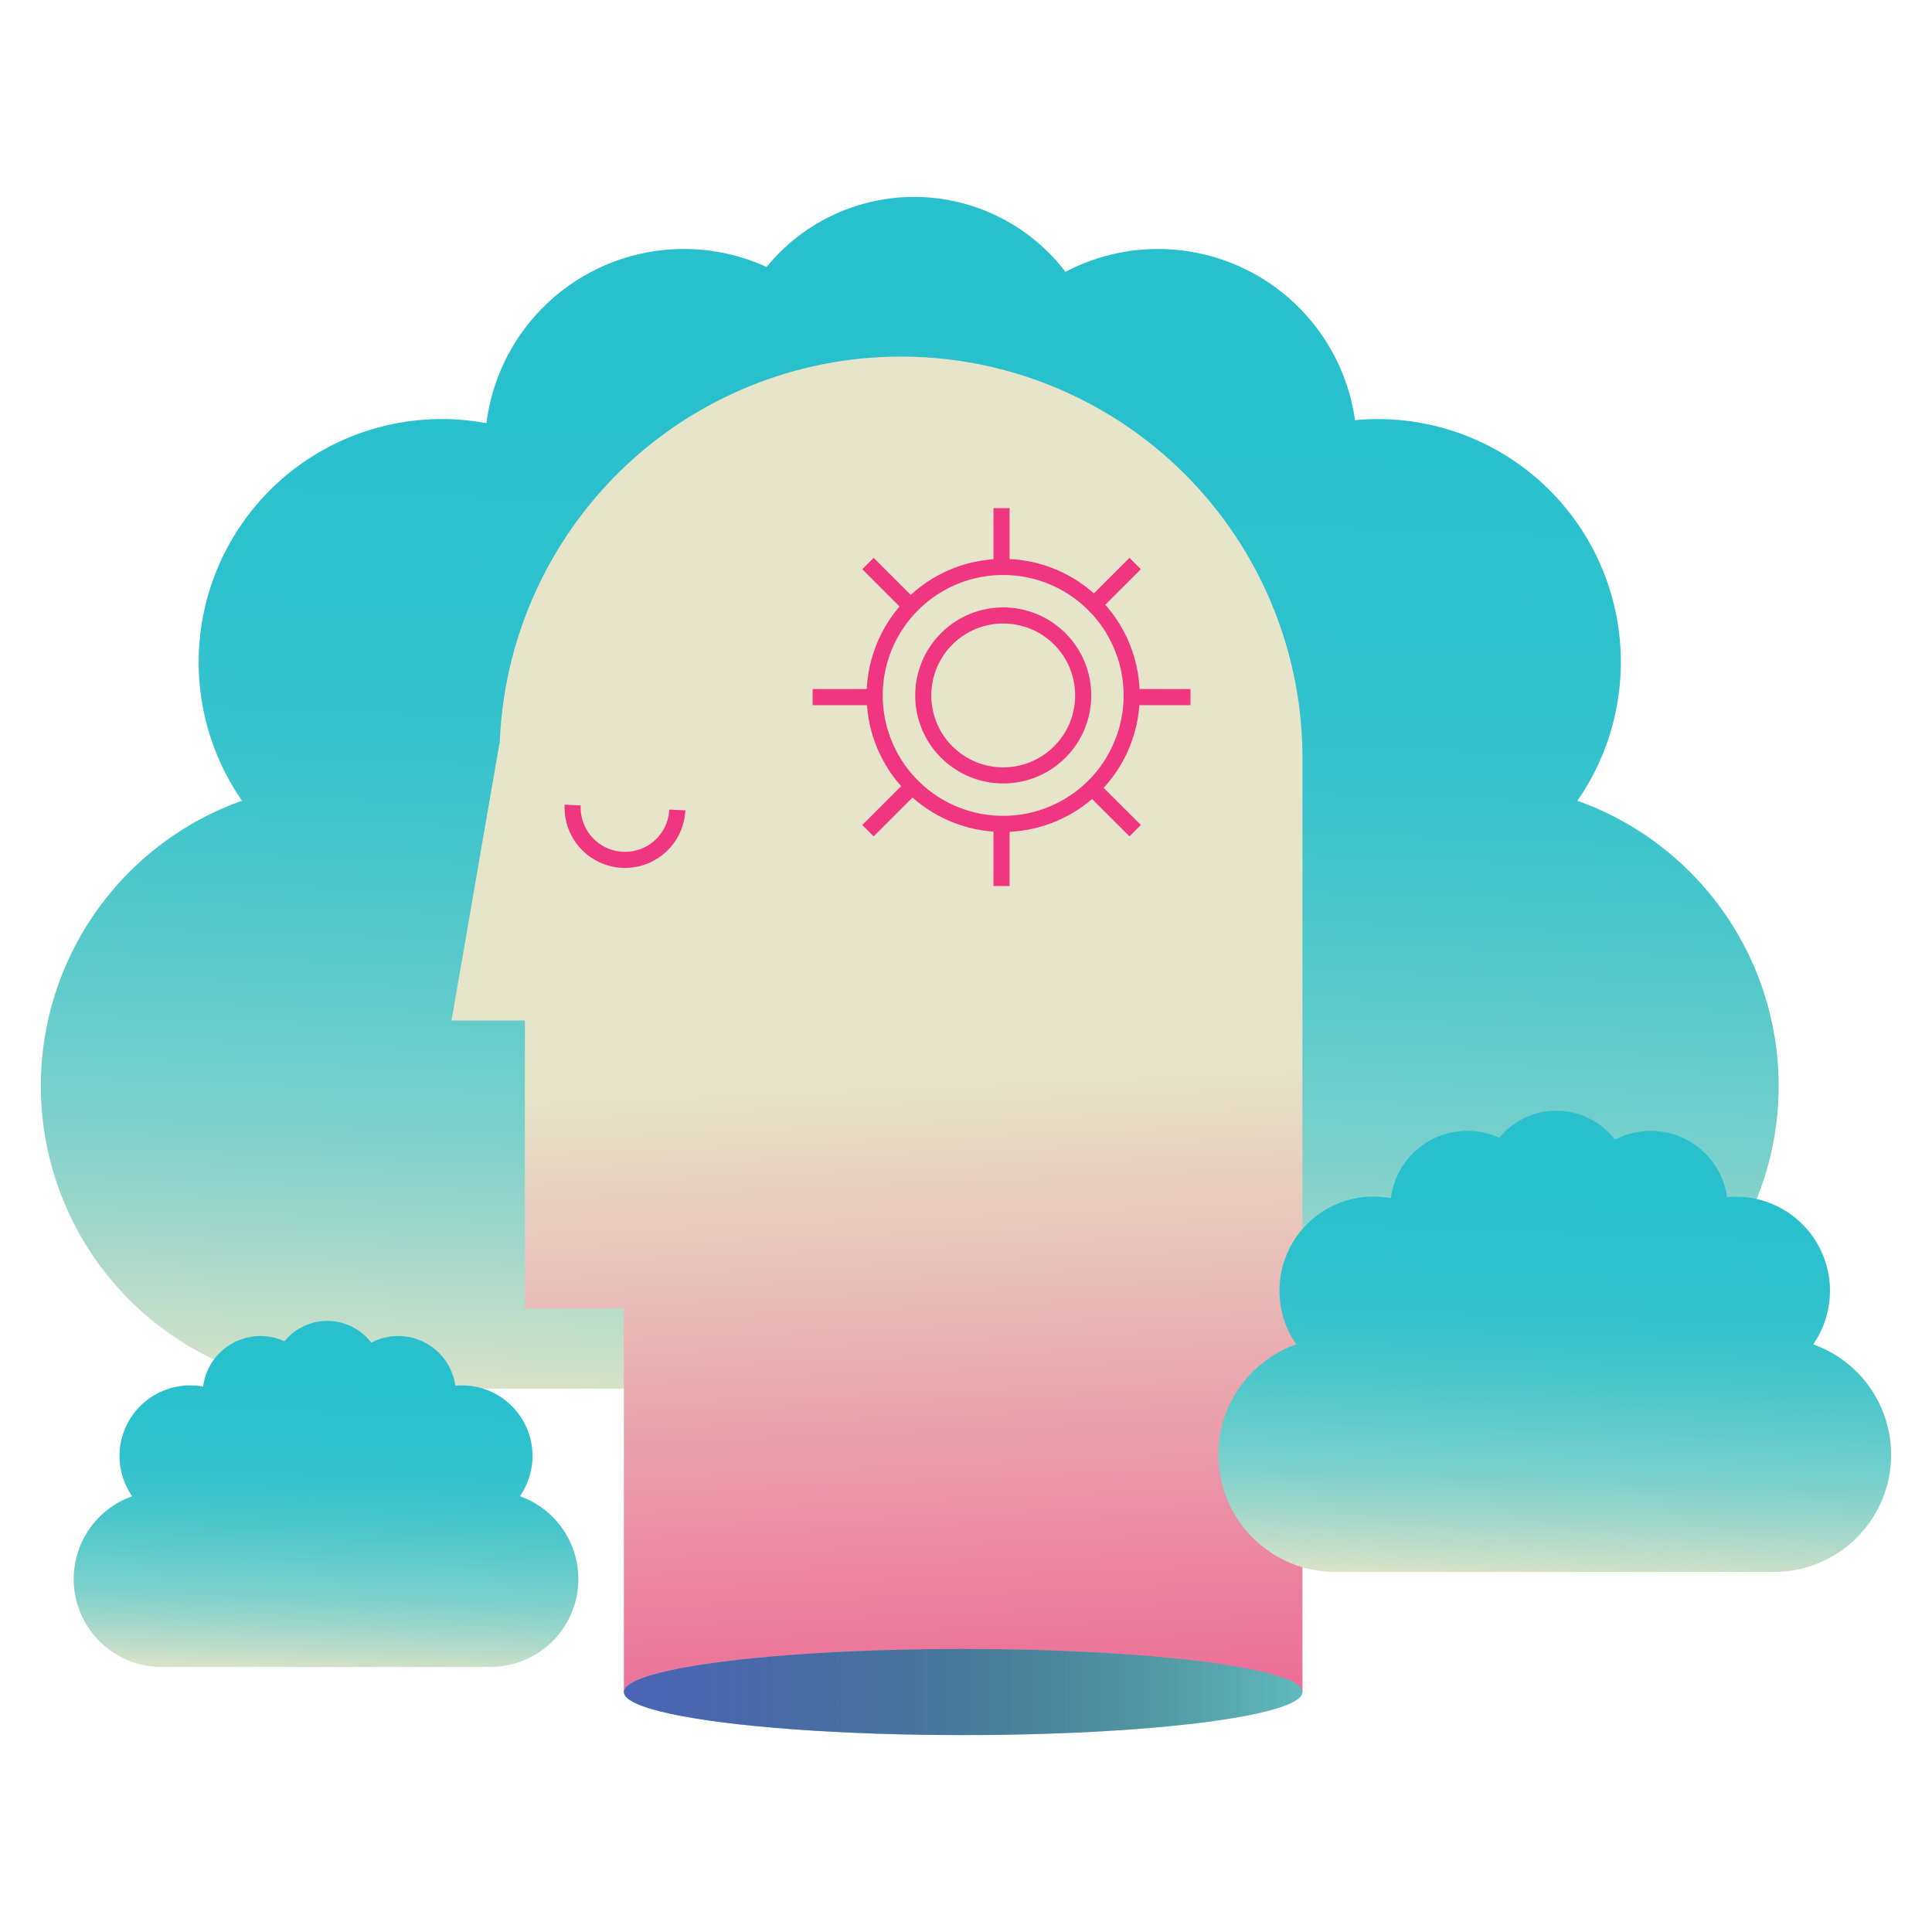 <svg id="prefix__Capa_1" data-name="Capa 1" xmlns="http://www.w3.org/2000/svg" xmlns:xlink="http://www.w3.org/1999/xlink" viewBox="0 0 480 480"><defs><linearGradient id="prefix__Degradado_sin_nombre_111" x1="222.96" y1="356.45" x2="231.81" y2="104.87" gradientUnits="userSpaceOnUse"><stop offset="0" stop-color="#e6e5c9"/><stop offset=".05" stop-color="#d1e1c9"/><stop offset=".16" stop-color="#a5d8ca"/><stop offset=".28" stop-color="#7fd1cb"/><stop offset=".41" stop-color="#60cbcc"/><stop offset=".54" stop-color="#48c6cc"/><stop offset=".67" stop-color="#36c3cd"/><stop offset=".82" stop-color="#2cc1cd"/><stop offset="1" stop-color="#29c0cd"/></linearGradient><linearGradient id="prefix__Degradado_sin_nombre_99" x1="229.97" y1="507.02" x2="219.89" y2="267.59" gradientUnits="userSpaceOnUse"><stop offset="0" stop-color="#f13681"/><stop offset=".18" stop-color="#ef4f8b"/><stop offset=".55" stop-color="#eb91a6"/><stop offset="1" stop-color="#e6e5c9"/></linearGradient><linearGradient id="prefix__Degradado_sin_nombre_92" x1="155.01" y1="420.38" x2="323.59" y2="420.38" gradientUnits="userSpaceOnUse"><stop offset="0" stop-color="#4a65b6"/><stop offset=".13" stop-color="#465fab" stop-opacity=".92"/><stop offset=".37" stop-color="#3b4e8e" stop-opacity=".72"/><stop offset=".71" stop-color="#29335f" stop-opacity=".4"/><stop offset="1" stop-color="#181a33" stop-opacity=".1"/></linearGradient><linearGradient id="prefix__Degradado_sin_nombre_111-2" x1="80.11" y1="417.46" x2="82.68" y2="344.42" xlink:href="#prefix__Degradado_sin_nombre_111"/><linearGradient id="prefix__Degradado_sin_nombre_111-3" x1="385.09" y1="394.96" x2="388.52" y2="297.58" xlink:href="#prefix__Degradado_sin_nombre_111"/><style>.prefix__cls-5{fill:none;stroke:#f13681;stroke-miterlimit:10;stroke-width:4px}</style></defs><path d="M441.9 269.82A75.2 75.2 0 01366.7 345H83.81a75.22 75.22 0 01-23.69-146.06 60.41 60.41 0 0160.74-93.8 49.44 49.44 0 0169.6-38.81 47.29 47.29 0 0174.25 1.21 49.43 49.43 0 0171.94 36.85c1.85-.18 3.74-.27 5.65-.27a60.38 60.38 0 0149.6 94.83 75.22 75.22 0 0150 70.87z" fill="url(#prefix__Degradado_sin_nombre_111)"/><path d="M323.59 188.36v232H155v-95.29h-24.6v-71.53h-18.22l11.9-68.82h.08a99.75 99.75 0 01199.06-5q.37 4.28.37 8.64z" fill="url(#prefix__Degradado_sin_nombre_99)"/><ellipse cx="239.3" cy="420.38" rx="84.29" ry="10.7" fill="#68cccc"/><ellipse cx="239.3" cy="420.38" rx="84.29" ry="10.7" fill="url(#prefix__Degradado_sin_nombre_92)"/><path class="prefix__cls-5" d="M168.28 201.23a13 13 0 11-26-1.22M226.67 150.2a31.92 31.92 0 110 45.15 31.92 31.92 0 010-45.15"/><circle class="prefix__cls-5" cx="249.25" cy="172.78" r="19.87" transform="rotate(-45 249.247 172.778)"/><path class="prefix__cls-5" d="M226.67 195.35l-11.03 11.03M282.03 140l-10.21 10.2M227.19 151.55L215.64 140M282.03 206.38l-10.17-10.16M217.54 173.19h-15.65M295.78 173.19h-14.61M248.83 204.69v15.44M248.83 126.25v14.61"/><path d="M143.69 392.31a21.84 21.84 0 01-21.84 21.84H39.71a21.84 21.84 0 01-6.88-42.41 17.54 17.54 0 0117.64-27.24 14.36 14.36 0 0120.21-11.27 13.73 13.73 0 0121.56.35 14.35 14.35 0 0120.89 10.7c.54-.05 1.09-.08 1.64-.08a17.53 17.53 0 0114.4 27.53 21.84 21.84 0 0114.52 20.58z" fill="url(#prefix__Degradado_sin_nombre_111-2)"/><path d="M469.84 361.43a29.11 29.11 0 01-29.11 29.12H331.22a29.12 29.12 0 01-9.17-56.55 23.38 23.38 0 0123.51-36.31 19.14 19.14 0 0126.94-15 18.31 18.31 0 0128.74.47 19.14 19.14 0 0127.85 14.26c.72-.07 1.45-.1 2.19-.1A23.37 23.37 0 01450.49 334a29.12 29.12 0 0119.35 27.43z" fill="url(#prefix__Degradado_sin_nombre_111-3)"/></svg>